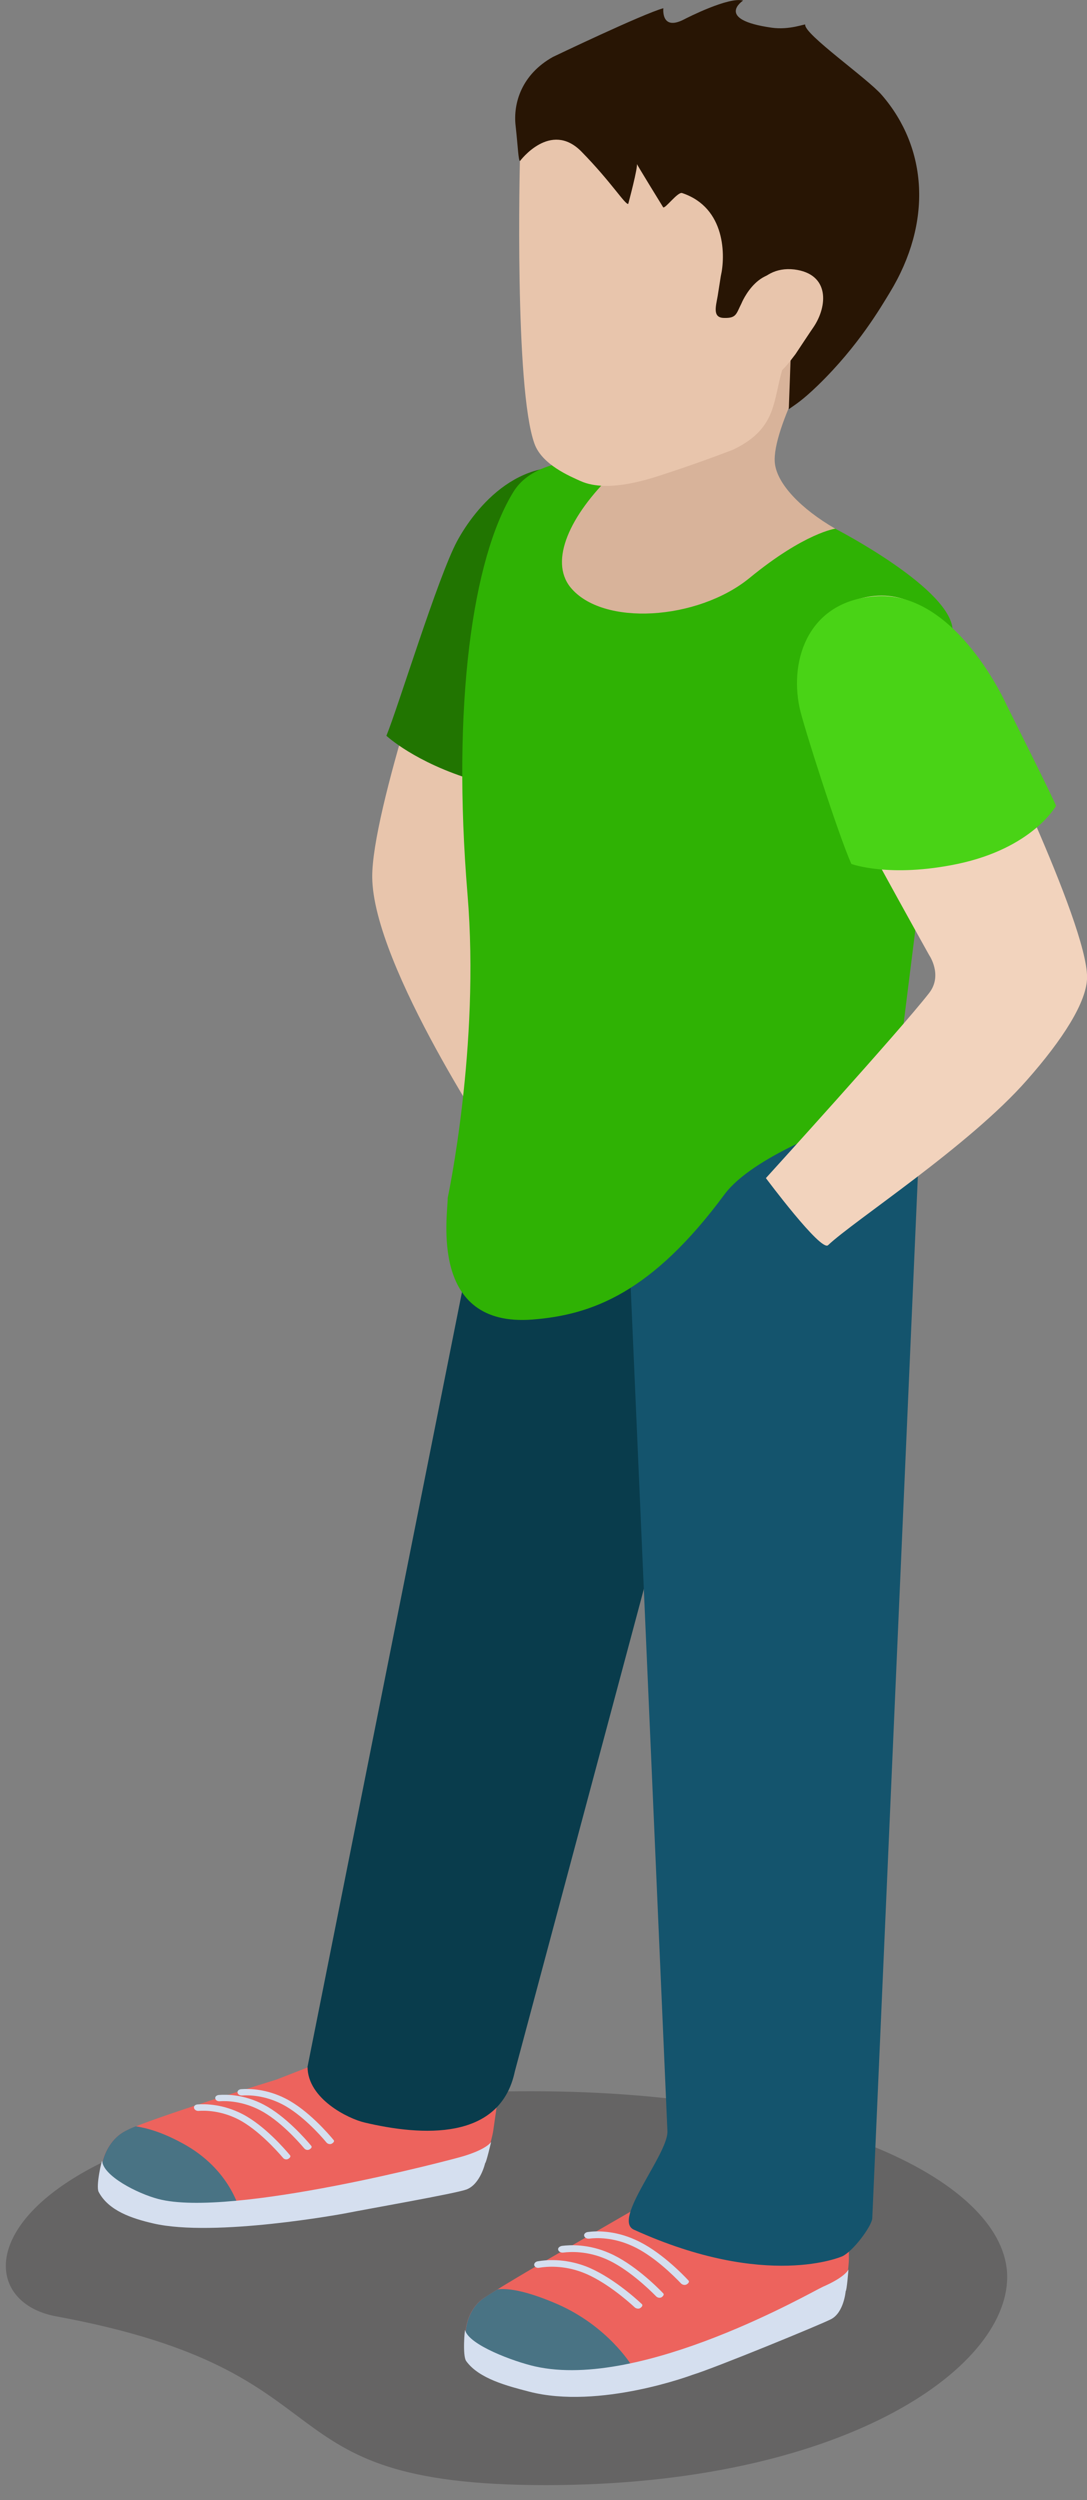 <?xml version="1.0" encoding="UTF-8" standalone="no"?>
<!-- Created with Inkscape (http://www.inkscape.org/) -->

<svg
   xmlns:dc="http://purl.org/dc/elements/1.1/"
   xmlns:cc="http://creativecommons.org/ns#"
   xmlns:rdf="http://www.w3.org/1999/02/22-rdf-syntax-ns#"
   xmlns:svg="http://www.w3.org/2000/svg"
   xmlns="http://www.w3.org/2000/svg"
   xmlns:sodipodi="http://sodipodi.sourceforge.net/DTD/sodipodi-0.dtd"
   xmlns:inkscape="http://www.inkscape.org/namespaces/inkscape"
   width="2.098mm"
   height="4.824mm"
   viewBox="0 0 2.098 4.824"
   version="1.1"
   id="svg45331"
   inkscape:version="0.92.2 (5c3e80d, 2017-08-06)"
   sodipodi:docname="people-casual-2.svg">
  <rect x="0" y="0" width="2.098" height="4.824" fill="#808080" stroke="none"/>
  <defs
     id="defs45325">
    <clipPath
       id="clipPath2864"
       clipPathUnits="userSpaceOnUse">
      <path
         inkscape:connector-curvature="0"
         id="path2862"
         d="m 1713.778,1928.833 c -0.536,-0.312 -0.927,-0.874 -1.106,-1.65 v 0 l 1.125,0.653 c 0.179,0.778 0.57,1.34 1.107,1.651 v 0 z" />
    </clipPath>
    <clipPath
       id="clipPath2848"
       clipPathUnits="userSpaceOnUse">
      <path
         inkscape:connector-curvature="0"
         id="path2846"
         d="M 0,2119.953 H 3253.108 V 0 H 0 Z" />
    </clipPath>
    <clipPath
       id="clipPath2836"
       clipPathUnits="userSpaceOnUse">
      <path
         inkscape:connector-curvature="0"
         id="path2834"
         d="m 1711.152,1926.674 v -0.651 c 0.308,-0.179 0.813,-0.18 1.126,0 v 0 0.651 c -0.315,-0.183 -0.82,-0.178 -1.129,0" />
    </clipPath>
    <clipPath
       id="clipPath2820"
       clipPathUnits="userSpaceOnUse">
      <path
         inkscape:connector-curvature="0"
         id="path2818"
         d="M 0,2119.953 H 3253.108 V 0 H 0 Z" />
    </clipPath>
    <clipPath
       id="clipPath2808"
       clipPathUnits="userSpaceOnUse">
      <path
         inkscape:connector-curvature="0"
         id="path2806"
         d="m 1710.148,1926.8 c 0,-0.121 0.077,-0.238 0.231,-0.325 v 0 0.65 c -0.156,0.087 -0.233,0.207 -0.233,0.324 v 0 -0.649 z" />
    </clipPath>
    <clipPath
       id="clipPath2796"
       clipPathUnits="userSpaceOnUse">
      <path
         inkscape:connector-curvature="0"
         id="path2794"
         d="m 1714.756,1928.103 v -0.65 c 0.158,0.09 0.237,0.211 0.237,0.331 v 0 0.65 c 0,-0.119 -0.078,-0.24 -0.236,-0.331" />
    </clipPath>
    <clipPath
       id="clipPath2784"
       clipPathUnits="userSpaceOnUse">
      <path
         inkscape:connector-curvature="0"
         id="path2782"
         d="M 0,2119.953 H 3253.108 V 0 H 0 Z" />
    </clipPath>
    <clipPath
       id="clipPath2772"
       clipPathUnits="userSpaceOnUse">
      <path
         inkscape:connector-curvature="0"
         id="path2770"
         d="m 1720.53,1921.188 10e-4,-0.65 c 0.309,-0.181 0.814,-0.181 1.128,0 v 0 0.65 c -0.316,-0.182 -0.821,-0.181 -1.129,0" />
    </clipPath>
    <clipPath
       id="clipPath2756"
       clipPathUnits="userSpaceOnUse">
      <path
         inkscape:connector-curvature="0"
         id="path2754"
         d="M 0,2119.953 H 3253.108 V 0 H 0 Z" />
    </clipPath>
    <clipPath
       id="clipPath2744"
       clipPathUnits="userSpaceOnUse">
      <path
         inkscape:connector-curvature="0"
         id="path2742"
         d="m 1719.524,1921.312 c 0,-0.119 0.08,-0.235 0.234,-0.324 v 0 0.65 c -0.154,0.089 -0.233,0.207 -0.233,0.324 v 0 -0.65 z" />
    </clipPath>
    <clipPath
       id="clipPath2732"
       clipPathUnits="userSpaceOnUse">
      <path
         inkscape:connector-curvature="0"
         id="path2730"
         d="m 1724.133,1922.619 v -0.654 c 0.158,0.094 0.238,0.212 0.238,0.331 v 0 0.65 c 0,-0.117 -0.08,-0.238 -0.238,-0.327" />
    </clipPath>
    <clipPath
       id="clipPath2536"
       clipPathUnits="userSpaceOnUse">
      <path
         inkscape:connector-curvature="0"
         id="path2534"
         d="m 1708.77,1889.11 h 53.56 v -38.31 h -53.56 z" />
    </clipPath>
    <clipPath
       id="clipPath3428"
       clipPathUnits="userSpaceOnUse">
      <path
         inkscape:connector-curvature="0"
         id="path3426"
         d="m 1819.231,1919.634 0.051,-0.722 c 0.167,0.114 0.248,0.253 0.238,0.383 v 0 l -0.048,0.721 c 0.01,-0.131 -0.071,-0.272 -0.241,-0.382" />
    </clipPath>
    <clipPath
       id="clipPath3440"
       clipPathUnits="userSpaceOnUse">
      <path
         inkscape:connector-curvature="0"
         id="path3438"
         d="m 1814.225,1917.859 c 0.01,-0.132 0.103,-0.255 0.282,-0.343 v 0 l -0.049,0.721 c -0.177,0.085 -0.273,0.212 -0.281,0.34 v 0 z" />
    </clipPath>
    <clipPath
       id="clipPath3452"
       clipPathUnits="userSpaceOnUse">
      <path
         inkscape:connector-curvature="0"
         id="path3450"
         d="M 0,2119.953 H 3253.108 V 0 H 0 Z" />
    </clipPath>
    <clipPath
       id="clipPath3468"
       clipPathUnits="userSpaceOnUse">
      <path
         inkscape:connector-curvature="0"
         id="path3466"
         d="m 1815.349,1917.792 0.046,-0.72 c 0.354,-0.177 0.915,-0.14 1.248,0.082 v 0 l -0.048,0.721 c -0.335,-0.223 -0.893,-0.259 -1.246,-0.083" />
    </clipPath>
    <clipPath
       id="clipPath3480"
       clipPathUnits="userSpaceOnUse">
      <path
         inkscape:connector-curvature="0"
         id="path3478"
         d="M 0,2119.953 H 3253.108 V 0 H 0 Z" />
    </clipPath>
    <clipPath
       id="clipPath3492"
       clipPathUnits="userSpaceOnUse">
      <path
         inkscape:connector-curvature="0"
         id="path3490"
         d="m 1808.461,1925.033 0.049,-0.719 c 0.167,0.112 0.245,0.25 0.238,0.383 v 0 l -0.049,0.719 c 0.01,-0.131 -0.07,-0.268 -0.238,-0.383" />
    </clipPath>
    <clipPath
       id="clipPath3504"
       clipPathUnits="userSpaceOnUse">
      <path
         inkscape:connector-curvature="0"
         id="path3502"
         d="m 1803.454,1923.259 c 0.01,-0.132 0.102,-0.258 0.279,-0.342 v 0 l -0.048,0.72 c -0.177,0.086 -0.273,0.214 -0.28,0.342 v 0 z" />
    </clipPath>
    <clipPath
       id="clipPath3516"
       clipPathUnits="userSpaceOnUse">
      <path
         inkscape:connector-curvature="0"
         id="path3514"
         d="M 0,2119.953 H 3253.108 V 0 H 0 Z" />
    </clipPath>
    <clipPath
       id="clipPath3532"
       clipPathUnits="userSpaceOnUse">
      <path
         inkscape:connector-curvature="0"
         id="path3530"
         d="m 1804.576,1923.193 0.047,-0.721 c 0.353,-0.175 0.915,-0.14 1.248,0.081 v 0 l -0.049,0.722 c -0.333,-0.223 -0.894,-0.258 -1.246,-0.082" />
    </clipPath>
    <clipPath
       id="clipPath3544"
       clipPathUnits="userSpaceOnUse">
      <path
         inkscape:connector-curvature="0"
         id="path3542"
         d="M 0,2119.953 H 3253.108 V 0 H 0 Z" />
    </clipPath>
    <clipPath
       id="clipPath3560"
       clipPathUnits="userSpaceOnUse">
      <path
         inkscape:connector-curvature="0"
         id="path3558"
         d="m 1807.327,1925.772 c -0.572,-0.383 -0.964,-1.034 -1.106,-1.907 v 0 l 1.197,0.803 c 0.144,0.873 0.537,1.525 1.109,1.907 v 0 z" />
    </clipPath>
    <clipPath
       id="clipPath3240"
       clipPathUnits="userSpaceOnUse">
      <path
         inkscape:connector-curvature="0"
         id="path3238"
         d="m 1804.45,1875.26 h 66.26 v -26.97 h -66.26 z" />
    </clipPath>
    <clipPath
       id="clipPath3596"
       clipPathUnits="userSpaceOnUse">
      <path
         inkscape:connector-curvature="0"
         id="path3594"
         d="m 1887.55,1874.88 h 68.5 v -28.2 h -68.5 z" />
    </clipPath>
    <clipPath
       id="clipPath3760"
       clipPathUnits="userSpaceOnUse">
      <path
         inkscape:connector-curvature="0"
         id="path3758"
         d="m 1940.709,1921.043 c -0.01,-0.134 0.073,-0.277 0.243,-0.394 v 0 l 0.052,0.743 c -0.176,0.111 -0.256,0.256 -0.246,0.388 v 0 z" />
    </clipPath>
    <clipPath
       id="clipPath3772"
       clipPathUnits="userSpaceOnUse">
      <path
         inkscape:connector-curvature="0"
         id="path3770"
         d="m 1945.896,1919.955 -0.048,-0.737 c 0.182,0.088 0.281,0.215 0.289,0.351 v 0 l 0.048,0.737 c -0.01,-0.134 -0.106,-0.261 -0.289,-0.351" />
    </clipPath>
    <clipPath
       id="clipPath3784"
       clipPathUnits="userSpaceOnUse">
      <path
         inkscape:connector-curvature="0"
         id="path3782"
         d="M 0,2119.953 H 3253.108 V 0 H 0 Z" />
    </clipPath>
    <clipPath
       id="clipPath3800"
       clipPathUnits="userSpaceOnUse">
      <path
         inkscape:connector-curvature="0"
         id="path3798"
         d="m 1943.658,1918.845 c 0.343,-0.226 0.914,-0.264 1.28,-0.084 v 0 l 0.047,0.741 c -0.361,-0.182 -0.936,-0.146 -1.28,0.084 v 0 z" />
    </clipPath>
    <clipPath
       id="clipPath3812"
       clipPathUnits="userSpaceOnUse">
      <path
         inkscape:connector-curvature="0"
         id="path3810"
         d="M 0,2119.953 H 3253.108 V 0 H 0 Z" />
    </clipPath>
    <clipPath
       id="clipPath3824"
       clipPathUnits="userSpaceOnUse">
      <path
         inkscape:connector-curvature="0"
         id="path3822"
         d="m 1951.754,1926.58 c -0.01,-0.136 0.071,-0.278 0.241,-0.392 v 0 l 0.052,0.737 c -0.174,0.117 -0.253,0.258 -0.245,0.391 v 0 z" />
    </clipPath>
    <clipPath
       id="clipPath3836"
       clipPathUnits="userSpaceOnUse">
      <path
         inkscape:connector-curvature="0"
         id="path3834"
         d="m 1956.943,1925.491 -0.049,-0.737 c 0.18,0.088 0.277,0.215 0.287,0.352 v 0 l 0.049,0.737 c -0.01,-0.132 -0.104,-0.262 -0.287,-0.352" />
    </clipPath>
    <clipPath
       id="clipPath3848"
       clipPathUnits="userSpaceOnUse">
      <path
         inkscape:connector-curvature="0"
         id="path3846"
         d="M 0,2119.953 H 3253.108 V 0 H 0 Z" />
    </clipPath>
    <clipPath
       id="clipPath3864"
       clipPathUnits="userSpaceOnUse">
      <path
         inkscape:connector-curvature="0"
         id="path3862"
         d="m 1954.703,1924.383 c 0.34,-0.229 0.916,-0.262 1.279,-0.086 v 0 l 0.049,0.743 c -0.361,-0.183 -0.938,-0.15 -1.279,0.081 v 0 z" />
    </clipPath>
    <clipPath
       id="clipPath3876"
       clipPathUnits="userSpaceOnUse">
      <path
         inkscape:connector-curvature="0"
         id="path3874"
         d="M 0,2119.953 H 3253.108 V 0 H 0 Z" />
    </clipPath>
    <clipPath
       id="clipPath3892"
       clipPathUnits="userSpaceOnUse">
      <path
         inkscape:connector-curvature="0"
         id="path3890"
         d="m 1953.117,1926.55 1.227,-0.822 c -0.145,0.891 -0.551,1.561 -1.133,1.955 v 0 l -1.232,0.823 c 0.588,-0.393 0.989,-1.061 1.138,-1.956" />
    </clipPath>
    <clipPath
       id="clipPath3948"
       clipPathUnits="userSpaceOnUse">
      <path
         inkscape:connector-curvature="0"
         id="path3946"
         d="m 2018.76,1870.93 h 70.11 v -23.75 h -70.11 z" />
    </clipPath>
    <clipPath
       id="clipPath4212"
       clipPathUnits="userSpaceOnUse">
      <path
         inkscape:connector-curvature="0"
         id="path4210"
         d="m 2154.433,1916.311 c 0,-0.141 0.087,-0.289 0.273,-0.405 v 0 l 0.028,0.784 c -0.187,0.117 -0.276,0.264 -0.271,0.407 v 0 z" />
    </clipPath>
    <clipPath
       id="clipPath4224"
       clipPathUnits="userSpaceOnUse">
      <path
         inkscape:connector-curvature="0"
         id="path4222"
         d="m 2159.973,1915.328 -0.03,-0.782 c 0.192,0.1 0.289,0.239 0.295,0.381 v 0 l 0.027,0.785 c 0,-0.142 -0.103,-0.28 -0.292,-0.384" />
    </clipPath>
    <clipPath
       id="clipPath4236"
       clipPathUnits="userSpaceOnUse">
      <path
         inkscape:connector-curvature="0"
         id="path4234"
         d="M 0,2119.953 H 3253.108 V 0 H 0 Z" />
    </clipPath>
    <clipPath
       id="clipPath4252"
       clipPathUnits="userSpaceOnUse">
      <path
         inkscape:connector-curvature="0"
         id="path4250"
         d="m 2157.634,1914.081 c 0.368,-0.23 0.978,-0.251 1.357,-0.046 v 0 l 0.029,0.783 c -0.377,-0.203 -0.988,-0.185 -1.36,0.049 v 0 z" />
    </clipPath>
    <clipPath
       id="clipPath4264"
       clipPathUnits="userSpaceOnUse">
      <path
         inkscape:connector-curvature="0"
         id="path4262"
         d="M 0,2119.953 H 3253.108 V 0 H 0 Z" />
    </clipPath>
    <clipPath
       id="clipPath4276"
       clipPathUnits="userSpaceOnUse">
      <path
         inkscape:connector-curvature="0"
         id="path4274"
         d="m 2165.961,1922.544 c 0,-0.146 0.086,-0.293 0.271,-0.409 v 0 l 0.032,0.784 c -0.188,0.117 -0.279,0.265 -0.274,0.408 v 0 z" />
    </clipPath>
    <clipPath
       id="clipPath4288"
       clipPathUnits="userSpaceOnUse">
      <path
         inkscape:connector-curvature="0"
         id="path4286"
         d="m 2171.5,1921.561 -0.028,-0.785 c 0.189,0.101 0.287,0.239 0.293,0.379 v 0 l 0.028,0.787 c 0,-0.142 -0.102,-0.281 -0.293,-0.381" />
    </clipPath>
    <clipPath
       id="clipPath4300"
       clipPathUnits="userSpaceOnUse">
      <path
         inkscape:connector-curvature="0"
         id="path4298"
         d="M 0,2119.953 H 3253.108 V 0 H 0 Z" />
    </clipPath>
    <clipPath
       id="clipPath4316"
       clipPathUnits="userSpaceOnUse">
      <path
         inkscape:connector-curvature="0"
         id="path4314"
         d="m 2169.16,1920.31 c 0.37,-0.229 0.979,-0.249 1.359,-0.045 v 0 l 0.03,0.784 c -0.379,-0.201 -0.99,-0.186 -1.36,0.046 v 0 z" />
    </clipPath>
    <clipPath
       id="clipPath4328"
       clipPathUnits="userSpaceOnUse">
      <path
         inkscape:connector-curvature="0"
         id="path4326"
         d="M 0,2119.953 H 3253.108 V 0 H 0 Z" />
    </clipPath>
    <clipPath
       id="clipPath4344"
       clipPathUnits="userSpaceOnUse">
      <path
         inkscape:connector-curvature="0"
         id="path4342"
         d="m 2167.406,1922.556 1.331,-0.832 c -0.186,0.942 -0.633,1.637 -1.266,2.036 v 0 l -1.332,0.833 c 0.636,-0.396 1.084,-1.091 1.267,-2.037" />
    </clipPath>
    <clipPath
       id="clipPath4598"
       clipPathUnits="userSpaceOnUse">
      <path
         inkscape:connector-curvature="0"
         id="path4596"
         d="m 2331.633,1939.514 c 0,-0.142 0.1,-0.287 0.296,-0.396 v 0 0.783 c -0.196,0.107 -0.292,0.246 -0.292,0.387 v 0 -0.774 z" />
    </clipPath>
    <clipPath
       id="clipPath4610"
       clipPathUnits="userSpaceOnUse">
      <path
         inkscape:connector-curvature="0"
         id="path4608"
         d="m 2337.17,1938.719 v -0.771 c 0.189,0.099 0.285,0.249 0.285,0.379 v 0 0.787 c 0,-0.14 -0.091,-0.287 -0.283,-0.395" />
    </clipPath>
    <clipPath
       id="clipPath4622"
       clipPathUnits="userSpaceOnUse">
      <path
         inkscape:connector-curvature="0"
         id="path4620"
         d="M 0,2119.953 H 3253.108 V 0 H 0 Z" />
    </clipPath>
    <clipPath
       id="clipPath4638"
       clipPathUnits="userSpaceOnUse">
      <path
         inkscape:connector-curvature="0"
         id="path4636"
         d="m 2334.888,1938.187 v -0.785 c 0.382,-0.217 0.981,-0.217 1.349,0 v 0 0.785 c -0.368,-0.217 -0.963,-0.217 -1.349,0" />
    </clipPath>
    <clipPath
       id="clipPath4650"
       clipPathUnits="userSpaceOnUse">
      <path
         inkscape:connector-curvature="0"
         id="path4648"
         d="M 0,2119.953 H 3253.108 V 0 H 0 Z" />
    </clipPath>
    <clipPath
       id="clipPath4662"
       clipPathUnits="userSpaceOnUse">
      <path
         inkscape:connector-curvature="0"
         id="path4660"
         d="m 2342.868,1946.09 c 0,-0.141 0.101,-0.294 0.291,-0.401 v 0 l 0.01,0.777 c -0.195,0.113 -0.291,0.255 -0.291,0.401 v 0 z" />
    </clipPath>
    <clipPath
       id="clipPath4674"
       clipPathUnits="userSpaceOnUse">
      <path
         inkscape:connector-curvature="0"
         id="path4672"
         d="m 2348.401,1945.298 v -0.782 c 0.182,0.104 0.277,0.25 0.277,0.39 v 0 l 0.01,0.781 c 0,-0.143 -0.095,-0.282 -0.282,-0.389" />
    </clipPath>
    <clipPath
       id="clipPath4686"
       clipPathUnits="userSpaceOnUse">
      <path
         inkscape:connector-curvature="0"
         id="path4684"
         d="M 0,2119.953 H 3253.108 V 0 H 0 Z" />
    </clipPath>
    <clipPath
       id="clipPath4702"
       clipPathUnits="userSpaceOnUse">
      <path
         inkscape:connector-curvature="0"
         id="path4700"
         d="m 2346.127,1944.756 v -0.778 c 0.376,-0.212 0.982,-0.212 1.348,0 v 0 0.778 c -0.366,-0.213 -0.972,-0.213 -1.348,0" />
    </clipPath>
    <clipPath
       id="clipPath4714"
       clipPathUnits="userSpaceOnUse">
      <path
         inkscape:connector-curvature="0"
         id="path4712"
         d="M 0,2119.953 H 3253.108 V 0 H 0 Z" />
    </clipPath>
    <clipPath
       id="clipPath4730"
       clipPathUnits="userSpaceOnUse">
      <path
         inkscape:connector-curvature="0"
         id="path4728"
         d="m 2343.05,1948.089 c -0.023,0.013 -0.045,0.026 -0.068,0.038 v 0 z m 1.257,-1.939 1.349,-0.782 c -0.21,0.926 -0.683,1.603 -1.326,1.976 v 0 l -1.28,0.745 c 0.612,-0.371 1.048,-1.041 1.257,-1.939" />
    </clipPath>
    <clipPath
       id="clipPath4742"
       clipPathUnits="userSpaceOnUse">
      <path
         inkscape:connector-curvature="0"
         id="path4740"
         d="M 0,2119.953 H 3253.108 V 0 H 0 Z" />
    </clipPath>
    <clipPath
       id="clipPath4918"
       clipPathUnits="userSpaceOnUse">
      <path
         inkscape:connector-curvature="0"
         id="path4916"
         d="m 2276.169,1866.541 c 0,-0.151 0.1,-0.291 0.285,-0.401 v 0 0.785 c -0.19,0.105 -0.286,0.259 -0.286,0.394 v 0 -0.778 z" />
    </clipPath>
    <clipPath
       id="clipPath4930"
       clipPathUnits="userSpaceOnUse">
      <path
         inkscape:connector-curvature="0"
         id="path4928"
         d="m 2281.734,1865.741 -0.01,-0.776 c 0.185,0.103 0.278,0.244 0.278,0.385 v 0 0.786 c 0,-0.141 -0.096,-0.281 -0.276,-0.395" />
    </clipPath>
    <clipPath
       id="clipPath4942"
       clipPathUnits="userSpaceOnUse">
      <path
         inkscape:connector-curvature="0"
         id="path4940"
         d="M 0,2119.953 H 3253.108 V 0 H 0 Z" />
    </clipPath>
    <clipPath
       id="clipPath4958"
       clipPathUnits="userSpaceOnUse">
      <path
         inkscape:connector-curvature="0"
         id="path4956"
         d="m 2279.442,1865.203 v -0.782 c 0.372,-0.219 0.983,-0.219 1.351,0 v 0 0.782 c -0.372,-0.221 -0.983,-0.221 -1.355,0" />
    </clipPath>
    <clipPath
       id="clipPath4970"
       clipPathUnits="userSpaceOnUse">
      <path
         inkscape:connector-curvature="0"
         id="path4968"
         d="M 0,2119.953 H 3253.108 V 0 H 0 Z" />
    </clipPath>
    <clipPath
       id="clipPath4982"
       clipPathUnits="userSpaceOnUse">
      <path
         inkscape:connector-curvature="0"
         id="path4980"
         d="m 2287.467,1873.148 c 0,-0.144 0.095,-0.29 0.287,-0.404 v 0 0.786 c -0.191,0.114 -0.29,0.258 -0.29,0.404 v 0 -0.786 z" />
    </clipPath>
    <clipPath
       id="clipPath4994"
       clipPathUnits="userSpaceOnUse">
      <path
         inkscape:connector-curvature="0"
         id="path4992"
         d="m 2293.032,1872.36 v -0.782 c 0.191,0.096 0.282,0.241 0.282,0.378 v 0 0.788 c 0,-0.14 -0.094,-0.281 -0.281,-0.384" />
    </clipPath>
    <clipPath
       id="clipPath5006"
       clipPathUnits="userSpaceOnUse">
      <path
         inkscape:connector-curvature="0"
         id="path5004"
         d="M 0,2119.953 H 3253.108 V 0 H 0 Z" />
    </clipPath>
    <clipPath
       id="clipPath5022"
       clipPathUnits="userSpaceOnUse">
      <path
         inkscape:connector-curvature="0"
         id="path5020"
         d="m 2290.745,1871.81 -0.01,-0.78 c 0.377,-0.22 0.986,-0.214 1.353,0 v 0 0.78 c -0.371,-0.212 -0.98,-0.212 -1.351,0" />
    </clipPath>
    <clipPath
       id="clipPath5034"
       clipPathUnits="userSpaceOnUse">
      <path
         inkscape:connector-curvature="0"
         id="path5032"
         d="M 0,2119.953 H 3253.108 V 0 H 0 Z" />
    </clipPath>
    <clipPath
       id="clipPath5050"
       clipPathUnits="userSpaceOnUse">
      <path
         inkscape:connector-curvature="0"
         id="path5048"
         d="m 2288.91,1873.212 1.359,-0.784 c -0.216,0.934 -0.691,1.61 -1.337,1.987 v 0 l -1.356,0.791 c 0.652,-0.377 1.121,-1.054 1.334,-1.994" />
    </clipPath>
    <clipPath
       id="clipPath4408"
       clipPathUnits="userSpaceOnUse">
      <path
         inkscape:connector-curvature="0"
         id="path4406"
         d="m 2301.08,1906.05 h 45.97 v -31.57 h -45.97 z" />
    </clipPath>
    <clipPath
       id="clipPath4392"
       clipPathUnits="userSpaceOnUse">
      <path
         inkscape:connector-curvature="0"
         id="path4390"
         d="m 2227.58,1871.71 h 52.38 v -32.03 h -52.38 z" />
    </clipPath>
    <clipPath
       id="clipPath5114"
       clipPathUnits="userSpaceOnUse">
      <path
         inkscape:connector-curvature="0"
         id="path5112"
         d="m 2417.33,1884.9 h 51.88 v -27.05 h -51.88 z" />
    </clipPath>
    <clipPath
       id="clipPath5554"
       clipPathUnits="userSpaceOnUse">
      <path
         inkscape:connector-curvature="0"
         id="path5552"
         d="m 2532.68,1877.97 h 61.16 v -27.88 h -61.16 z" />
    </clipPath>
    <clipPath
       id="clipPath5662"
       clipPathUnits="userSpaceOnUse">
      <path
         inkscape:connector-curvature="0"
         id="path5660"
         d="m 2652.02,1878.72 h 75.96 v -28.55 h -75.96 z" />
    </clipPath>
    <clipPath
       id="clipPath5782"
       clipPathUnits="userSpaceOnUse">
      <path
         inkscape:connector-curvature="0"
         id="path5780"
         d="m 2686.34,2040.48 h 6.76 v -5.02 h -6.76 z" />
    </clipPath>
    <clipPath
       id="clipPath5454"
       clipPathUnits="userSpaceOnUse">
      <path
         inkscape:connector-curvature="0"
         id="path5452"
         d="m 2763.78,1887.52 h 61.17 v -27.89 h -61.17 z" />
    </clipPath>
    <clipPath
       id="clipPath5226"
       clipPathUnits="userSpaceOnUse">
      <path
         inkscape:connector-curvature="0"
         id="path5224"
         d="m 2874.06,1879.83 h 115.04 v -37.41 h -115.04 z" />
    </clipPath>
    <clipPath
       id="clipPath5266"
       clipPathUnits="userSpaceOnUse">
      <path
         inkscape:connector-curvature="0"
         id="path5264"
         d="m 2898.47,1905.023 c -0.019,-0.014 -0.036,-0.025 -0.058,-0.038 v 0 c -0.579,-0.382 -0.588,-1.091 -0.535,-1.501 v 0 l 39.797,23.128 c -0.051,0.406 -0.042,1.119 0.537,1.502 v 0 c 0.018,0.012 0.037,0.024 0.058,0.036 v 0 c -13.266,-7.711 -26.531,-15.418 -39.799,-23.127" />
    </clipPath>
    <clipPath
       id="clipPath3000"
       clipPathUnits="userSpaceOnUse">
      <path
         inkscape:connector-curvature="0"
         id="path2998"
         d="m 3070.44,1903.77 h 111.77 v -40.19 h -111.77 z" />
    </clipPath>
    <clipPath
       id="clipPath6042"
       clipPathUnits="userSpaceOnUse">
      <path
         inkscape:connector-curvature="0"
         id="path6040"
         d="m 409.323,1548.74 h 49.951 v -25.11 h -49.951 z" />
    </clipPath>
    <clipPath
       id="clipPath5930"
       clipPathUnits="userSpaceOnUse">
      <path
         inkscape:connector-curvature="0"
         id="path5928"
         d="m 516.004,1548.66 h 54.751 v -25.03 h -54.751 z" />
    </clipPath>
  </defs>
  <sodipodi:namedview
     id="base"
     pagecolor="#ffffff"
     bordercolor="#666666"
     borderopacity="1.0"
     inkscape:pageopacity="0.0"
     inkscape:pageshadow="2"
     inkscape:zoom="0.35"
     inkscape:cx="404.50743"
     inkscape:cy="-205.51567"
     inkscape:document-units="mm"
     inkscape:current-layer="layer1"
     showgrid="false"
     fit-margin-top="0"
     fit-margin-left="0"
     fit-margin-right="0"
     fit-margin-bottom="0"
     inkscape:window-width="1360"
     inkscape:window-height="706"
     inkscape:window-x="-8"
     inkscape:window-y="-8"
     inkscape:window-maximized="1" />
  <g
     inkscape:label="Layer 1"
     inkscape:groupmode="layer"
     id="layer1"
     transform="translate(184.511,-361.776)">
    <g
       id="g8470"
       transform="matrix(0.1,0,0,0.086,-165.116,332.868)">
      <g
         transform="matrix(0.353,0,0,-0.353,-375.987,929.737)"
         id="g5924">
        <g
           id="g5926" />
        <g
           id="g5938">
          <g
             style="opacity:0.29"
             id="g5936"
             clip-path="url(#clipPath5930)">
            <g
               id="g5934"
               transform="translate(518.754,1534.358)">
              <path
                 inkscape:connector-curvature="0"
                 id="path5932"
                 style="fill:#231f20;fill-opacity:1;fill-rule:nonzero;stroke:none"
                 d="m 0,0 c 16.686,-3.575 10.701,-10.728 26.777,-10.728 16.073,0 25.224,7.309 25.224,13.232 0,5.922 -9.926,11.802 -26,11.802 C -3.494,14.306 -6.262,1.344 0,0" />
            </g>
          </g>
        </g>
      </g>
      <g
         transform="matrix(0.353,0,0,-0.353,-187.412,382.252)"
         id="g5940">
        <path
           inkscape:connector-curvature="0"
           id="path5942"
           style="fill:#ed635d;fill-opacity:1;fill-rule:nonzero;stroke:none"
           d="m 0,0 -3.399,-1.54 c 0,0 -6.852,-2.459 -8.253,-3.255 -0.774,-0.448 -1.162,-1.385 -1.275,-2.007 -0.073,-0.398 -0.091,-1.509 0.14,-1.829 0.6,-0.829 1.903,-1.776 3.102,-1.998 2.305,-0.436 7.178,0.491 7.178,0.491 0.63,0.293 10.486,3.407 10.486,3.407 0,0 0.366,1.192 0.466,1.917 l 0.596,4.825 z" />
      </g>
      <g
         transform="matrix(0.353,0,0,-0.353,-187.648,384.21)"
         id="g5944">
        <path
           inkscape:connector-curvature="0"
           id="path5946"
           style="fill:#d5dfef;fill-opacity:1;fill-rule:nonzero;stroke:none"
           d="m 0,0 c 0.07,-0.094 0.2,-0.128 0.292,-0.067 0.08,0.053 0.156,0.149 0.101,0.221 -0.292,0.413 -1.4,1.904 -2.612,2.631 -1.053,0.632 -2.006,0.646 -2.439,0.61 C -4.784,3.39 -4.89,3.288 -4.863,3.161 -4.841,3.057 -4.731,2.984 -4.618,2.992 -4.234,3.023 -3.377,3.006 -2.422,2.434 -1.369,1.804 -0.345,0.487 0,0" />
      </g>
      <g
         transform="matrix(0.353,0,0,-0.353,-188.079,384.339)"
         id="g5948">
        <path
           inkscape:connector-curvature="0"
           id="path5950"
           style="fill:#d5dfef;fill-opacity:1;fill-rule:nonzero;stroke:none"
           d="M 0,0 C 0.067,-0.098 0.193,-0.139 0.298,-0.066 0.375,-0.01 0.442,0.07 0.389,0.154 0.095,0.563 -1.012,2.048 -2.215,2.778 -3.271,3.42 -4.225,3.432 -4.668,3.391 -4.786,3.38 -4.888,3.284 -4.859,3.161 c 0.019,-0.115 0.127,-0.18 0.242,-0.17 0.37,0.03 1.24,0.011 2.19,-0.561 C -1.37,1.802 -0.347,0.477 0,0" />
      </g>
      <g
         transform="matrix(0.353,0,0,-0.353,-188.488,384.552)"
         id="g5952">
        <path
           inkscape:connector-curvature="0"
           id="path5954"
           style="fill:#d5dfef;fill-opacity:1;fill-rule:nonzero;stroke:none"
           d="m 0,0 c 0.063,-0.098 0.194,-0.132 0.29,-0.067 0.078,0.055 0.146,0.142 0.1,0.22 C 0.094,0.565 -1.014,2.056 -2.219,2.781 -3.275,3.414 -4.231,3.43 -4.669,3.394 -4.789,3.386 -4.891,3.292 -4.865,3.162 -4.84,3.055 -4.737,2.973 -4.625,2.981 -4.247,3.016 -3.377,3.002 -2.426,2.433 -1.374,1.795 -0.353,0.478 0,0" />
      </g>
      <g
         transform="matrix(0.353,0,0,-0.353,-191.523,383.944)"
         id="g5956">
        <path
           inkscape:connector-curvature="0"
           id="path5958"
           style="fill:#497384;fill-opacity:1;fill-rule:nonzero;stroke:none"
           d="m 0,0 c 0.205,0.107 0.156,0.104 0.546,0.28 0.549,-0.101 1.449,-0.339 2.769,-1.218 2.563,-1.736 2.972,-4.369 2.972,-4.369 0,0 -1.037,-0.51 -5.977,0.248 -0.059,0 -0.109,0.009 -0.16,0.017 -0.529,0.37 -0.988,0.798 -1.285,1.206 -0.231,0.321 -0.212,1.432 -0.139,1.829 C -1.162,-1.385 -0.773,-0.447 0,0" />
      </g>
      <g
         transform="matrix(0.353,0,0,-0.353,-191.978,384.624)"
         id="g5960">
        <path
           inkscape:connector-curvature="0"
           id="path5962"
           style="fill:#d5dfef;fill-opacity:1;fill-rule:nonzero;stroke:none"
           d="M 0,0 C 0.063,-0.949 1.912,-2.061 3.07,-2.414 7.057,-3.63 19.173,0.1 19.743,0.305 c 1.323,0.463 1.524,0.912 1.524,0.912 0,0 -0.275,-1.37 -0.325,-1.342 0,0 -0.259,-1.353 -1.028,-1.686 -0.615,-0.262 -5.417,-1.236 -6.656,-1.522 0,0 -7.113,-1.541 -10.47,-0.632 -1.162,0.314 -2.433,0.799 -2.981,2.002 C -0.356,-1.588 -0.012,0.136 0,0" />
      </g>
      <g
         transform="matrix(0.353,0,0,-0.353,-182.915,363.427)"
         id="g5964">
        <path
           inkscape:connector-curvature="0"
           id="path5966"
           style="fill:#e8c5ac;fill-opacity:1;fill-rule:nonzero;stroke:none"
           d="m 0,0 c -1.562,2.558 -6.684,19.833 -4.956,23.552 1.883,4.09 7.728,11.51 7.728,11.51 0,0 3.963,8.603 0.011,11.572 -2.249,1.696 -6.853,1.25 -9.167,-5.761 -0.725,-2.202 -4.557,-15.176 -4.524,-19.323 0.037,-5.675 6.945,-17.57 6.945,-17.57 0,0 4.259,-4.47 3.963,-3.98" />
      </g>
      <g
         transform="matrix(0.353,0,0,-0.353,-182.467,346.761)"
         id="g5968">
        <path
           inkscape:connector-curvature="0"
           id="path5970"
           style="fill:#217501;fill-opacity:1;fill-rule:nonzero;stroke:none"
           d="m 0,0 c -3.984,1.66 -6.58,-2.246 -7.539,-4.309 -1.051,-2.283 -3.226,-10.559 -3.864,-12.366 0,0 1.561,-1.706 4.818,-2.836 3.621,-1.264 6.23,0 6.23,0 1.159,2.599 1.582,10.482 1.974,11.451 C 2.963,-4.721 3.47,-1.449 0,0" />
      </g>
      <g
         transform="matrix(0.353,0,0,-0.353,-184.415,361.522)"
         id="g5972">
        <path
           inkscape:connector-curvature="0"
           id="path5974"
           style="fill:#093c4c;fill-opacity:1;fill-rule:nonzero;stroke:none"
           d="m 0,0 -10.196,-59.449 c 0,-2.053 2.242,-3.312 3.115,-3.548 3.118,-0.857 7.419,-1.191 8.221,3.254 L 15.013,0.559 Z" />
      </g>
      <g
         transform="matrix(0.353,0,0,-0.353,-181.082,385.291)"
         id="g5976">
        <path
           inkscape:connector-curvature="0"
           id="path5978"
           style="fill:#ed635d;fill-opacity:1;fill-rule:nonzero;stroke:none"
           d="m 0,0 -5.942,-3.989 c 0,0 -2.739,-1.829 -4.032,-2.81 -0.712,-0.533 -0.99,-1.51 -1.023,-2.144 -0.021,-0.396 0.099,-1.507 0.367,-1.806 0.701,-0.736 2.139,-1.316 3.324,-1.59 3.506,-0.794 7.057,1.383 7.057,1.383 0.588,0.365 9.991,4.686 9.991,4.686 0,0 0.218,1.232 0.218,1.967 v 4.851 z" />
      </g>
      <g
         transform="matrix(0.353,0,0,-0.353,-182.017,358.62)"
         id="g5980">
        <path
           inkscape:connector-curvature="0"
           id="path5982"
           style="fill:#14546d;fill-opacity:1;fill-rule:nonzero;stroke:none"
           d="m 0,0 2.689,-71.79 c 0.02,-1.476 -3.034,-5.606 -1.836,-6.239 7.277,-3.847 11.404,-1.689 11.404,-1.689 0.593,0.334 1.58,1.876 1.631,2.398 l 2.547,67.674 z" />
      </g>
      <g
         transform="matrix(0.353,0,0,-0.353,-184.039,347.172)"
         id="g5984">
        <path
           inkscape:connector-curvature="0"
           id="path5986"
           style="fill:#2fb204;fill-opacity:1;fill-rule:nonzero;stroke:none"
           d="m 0,0 c -2.257,-4.25 -3.366,-13.558 -2.516,-25.569 0.695,-9.673 -1.081,-19.313 -1.081,-19.313 0,-1.143 -1.031,-8.247 4.638,-7.732 3.28,0.3 6.532,1.72 10.501,7.961 1.544,2.421 6.373,4.394 6.373,4.394 1.806,0.321 2.741,0.114 2.689,-0.286 l 3.407,31.639 c 0.098,2.657 -6.417,6.554 -6.417,6.554 L 6.38,1.848 C 6.38,1.848 1.54,2.892 0,0" />
      </g>
      <g
         transform="matrix(0.353,0,0,-0.353,-177.968,364.077)"
         id="g5988">
        <path
           inkscape:connector-curvature="0"
           id="path5990"
           style="fill:#f2d3bd;fill-opacity:1;fill-rule:nonzero;stroke:none"
           d="m 0,0 c 1.416,1.562 7.715,6.309 10.875,10.495 1.938,2.55 3.287,4.973 3.287,6.539 0.005,3.472 -5.662,16.878 -5.662,16.878 0,0 -1.455,7.615 -5.775,7.369 -3.753,-0.217 -5.092,-5.463 -3.72,-8.79 1.421,-3.435 6.522,-14.051 6.522,-14.051 0,0 0.761,-1.273 0,-2.412 C 3.935,13.645 -3.398,4.265 -3.398,4.265 -3.398,4.265 -0.392,-0.426 0,0" />
      </g>
      <g
         transform="matrix(0.353,0,0,-0.353,-182.124,346.772)"
         id="g5992">
        <path
           inkscape:connector-curvature="0"
           id="path5994"
           style="fill:#d8b39a;fill-opacity:1;fill-rule:nonzero;stroke:none"
           d="m 0,0 0.525,6.788 10.951,1.735 c 0,0 -2.806,-5.625 -2.611,-7.837 0.12,-1.324 1.425,-2.904 3.303,-4.169 0.025,0.007 -1.655,-0.241 -4.689,-3.134 C 4.643,-9.311 -0.574,-9.71 -2.318,-7.198 -3.477,-5.507 -2.334,-2.625 0,0" />
      </g>
      <g
         transform="matrix(0.353,0,0,-0.353,-181.417,342.106)"
         id="g5996">
        <path
           inkscape:connector-curvature="0"
           id="path5998"
           style="fill:#ffe8d9;fill-opacity:1;fill-rule:nonzero;stroke:none"
           d="m 0,0 c -2.054,-0.697 -1.616,-2.734 -1.616,-2.734 l 1.405,-4.136 c 0,0 0.402,-0.859 1.229,-0.761 1.248,0.162 1.412,1.349 1.554,2.652 0.007,0.072 0.105,1.962 0.119,2.072 C 2.784,-1.302 1.938,0.663 0,0" />
      </g>
      <g
         transform="matrix(0.353,0,0,-0.353,-181,338.968)"
         id="g6000">
        <path
           inkscape:connector-curvature="0"
           id="path6002"
           style="fill:#e8c5ac;fill-opacity:1;fill-rule:nonzero;stroke:none"
           d="m 0,0 v -0.002 l 7.947,-1.147 -1.87,-14.374 c -0.241,-0.965 -0.326,-1.869 -0.601,-2.676 -0.31,-0.888 -0.838,-1.679 -2.075,-2.366 0,0 -1.641,-0.747 -3.541,-1.469 -0.78,-0.294 -3.236,-1.351 -4.806,-0.527 -0.589,0.31 -2.108,1.044 -2.517,2.374 -1.103,3.541 -0.796,17.968 -0.796,17.968 l 0.272,4.773 z" />
      </g>
      <g
         transform="matrix(0.353,0,0,-0.353,-183.278,337.417)"
         id="g6004">
        <path
           inkscape:connector-curvature="0"
           id="path6006"
           style="fill:#281504;fill-opacity:1;fill-rule:nonzero;stroke:none"
           d="m 0,0 c -1.708,-1.109 -2.184,-2.937 -2.04,-4.382 0.127,-1.314 0.149,-2.226 0.24,-2.233 0,0 1.667,2.607 3.364,0.593 1.639,-1.947 2.366,-3.352 2.553,-3.321 0,0 0.566,2.439 0.466,2.565 -0.09,0.112 1.446,-2.781 1.446,-2.781 0.11,-0.1 0.793,0.996 1.032,0.909 2.413,-0.934 2.367,-4.044 2.118,-5.28 l -0.171,-1.262 c -0.096,-0.649 -0.3,-1.382 0.339,-1.396 0.694,-0.025 0.667,0.25 0.961,0.921 0,0 0.982,2.837 2.98,1.609 1.328,-0.822 -0.139,-3.858 -0.258,-4.025 l -0.134,-4.306 c 0.342,0.286 0.707,0.519 1.597,1.521 2.213,2.496 3.448,4.984 3.917,5.876 2.359,4.489 2.065,9.218 -0.426,12.567 -0.768,1.043 -4.272,3.886 -4.189,4.477 C 13.804,2.126 12.948,1.695 11.959,1.859 8.812,2.378 10.398,3.583 10.398,3.583 9.612,3.839 7.324,2.481 7.157,2.378 5.892,1.628 6.038,3.097 6.038,3.097 4.905,2.734 0,0 0,0" />
      </g>
      <g
         transform="matrix(0.353,0,0,-0.353,-178.62,342.185)"
         id="g6008">
        <path
           inkscape:connector-curvature="0"
           id="path6010"
           style="fill:#e8c5ac;fill-opacity:1;fill-rule:nonzero;stroke:none"
           d="m 0,0 c -2.06,0.278 -2.641,-2.274 -2.641,-2.274 l -0.491,-3.539 c 0,0 -0.024,-0.901 0.735,-1.169 1.133,-0.402 1.782,0.549 2.463,1.598 0.04,0.07 0.933,1.639 0.992,1.728 C 1.825,-2.328 1.951,-0.285 0,0" />
      </g>
      <g
         transform="matrix(0.353,0,0,-0.353,-177.007,349.514)"
         id="g6012">
        <path
           inkscape:connector-curvature="0"
           id="path6014"
           style="fill:#49d316;fill-opacity:1;fill-rule:nonzero;stroke:none"
           d="m 0,0 c 4.32,0.246 7.05,-6.945 7.05,-6.945 0,0 2.691,-6.245 2.691,-6.389 0,0 -1.278,-2.685 -5.387,-3.688 -3.718,-0.901 -5.802,0 -5.802,0 -0.712,1.848 -2.652,8.9 -2.832,9.931 C -4.848,-3.972 -3.753,-0.217 0,0" />
      </g>
      <g
         transform="matrix(0.353,0,0,-0.353,-180.803,387.374)"
         id="g6016">
        <path
           inkscape:connector-curvature="0"
           id="path6018"
           style="fill:#d5dfef;fill-opacity:1;fill-rule:nonzero;stroke:none"
           d="M 0,0 C 0.083,-0.089 0.225,-0.116 0.313,-0.041 0.387,0.007 0.462,0.116 0.407,0.187 0.072,0.608 -1.182,2.102 -2.5,2.781 -3.646,3.389 -4.655,3.352 -5.106,3.278 -5.232,3.26 -5.335,3.148 -5.301,3.023 -5.27,2.913 -5.155,2.84 -5.031,2.856 -4.64,2.918 -3.735,2.949 -2.705,2.407 -1.542,1.815 -0.401,0.49 0,0" />
      </g>
      <g
         transform="matrix(0.353,0,0,-0.353,-181.289,387.657)"
         id="g6020">
        <path
           inkscape:connector-curvature="0"
           id="path6022"
           style="fill:#d5dfef;fill-opacity:1;fill-rule:nonzero;stroke:none"
           d="M 0,0 C 0.083,-0.106 0.221,-0.132 0.321,-0.056 0.39,0.005 0.461,0.112 0.398,0.18 0.059,0.593 -1.219,2.066 -2.538,2.734 -3.69,3.328 -4.698,3.264 -5.146,3.198 -5.277,3.166 -5.38,3.066 -5.345,2.936 -5.311,2.82 -5.188,2.757 -5.073,2.772 -4.679,2.83 -3.763,2.884 -2.721,2.356 -1.567,1.77 -0.398,0.472 0,0" />
      </g>
      <g
         transform="matrix(0.353,0,0,-0.353,-181.698,387.909)"
         id="g6024">
        <path
           inkscape:connector-curvature="0"
           id="path6026"
           style="fill:#d5dfef;fill-opacity:1;fill-rule:nonzero;stroke:none"
           d="M 0,0 C 0.087,-0.082 0.227,-0.111 0.315,-0.027 0.388,0.034 0.454,0.137 0.388,0.21 0.027,0.607 -1.324,2.005 -2.68,2.614 -3.869,3.134 -4.862,3.021 -5.31,2.933 -5.434,2.908 -5.533,2.785 -5.492,2.657 -5.449,2.547 -5.332,2.489 -5.213,2.526 -4.819,2.601 -3.906,2.694 -2.848,2.223 -1.657,1.694 -0.426,0.459 0,0" />
      </g>
      <g
         transform="matrix(0.353,0,0,-0.353,-184.6,387.689)"
         id="g6028">
        <path
           inkscape:connector-curvature="0"
           id="path6030"
           style="fill:#497384;fill-opacity:1;fill-rule:nonzero;stroke:none"
           d="m 0,0 c 0.2,0.159 0.449,0.335 0.712,0.524 0.458,0.074 1.422,0 3.288,-0.942 2.755,-1.408 4.033,-3.868 4.033,-3.868 0,0 -1.845,-0.855 -6.838,-0.714 -0.079,0 -0.138,0.012 -0.22,0.016 -0.655,0.287 -1.255,0.634 -1.631,1.034 -0.268,0.299 -0.388,1.41 -0.367,1.805 C -0.99,-1.51 -0.712,-0.533 0,0" />
      </g>
      <g
         transform="matrix(0.353,0,0,-0.353,-184.973,388.417)"
         id="g6032">
        <path
           inkscape:connector-curvature="0"
           id="path6034"
           style="fill:#d5dfef;fill-opacity:1;fill-rule:nonzero;stroke:none"
           d="m 0,0 c 0.193,-0.938 2.66,-2.005 3.832,-2.311 5.84,-1.523 15.193,4.796 15.729,5.063 1.253,0.633 1.4,1.101 1.4,1.101 0,0 -0.094,-1.384 -0.152,-1.371 0,0 -0.093,-1.373 -0.809,-1.794 -0.587,-0.353 -6.368,-3.11 -7.565,-3.531 0,0 -5.097,-2.232 -8.946,-1.066 C 2.324,-3.555 0.753,-3.095 0.057,-1.966 -0.154,-1.617 -0.014,0.13 0,0" />
      </g>
    </g>
  </g>
</svg>
